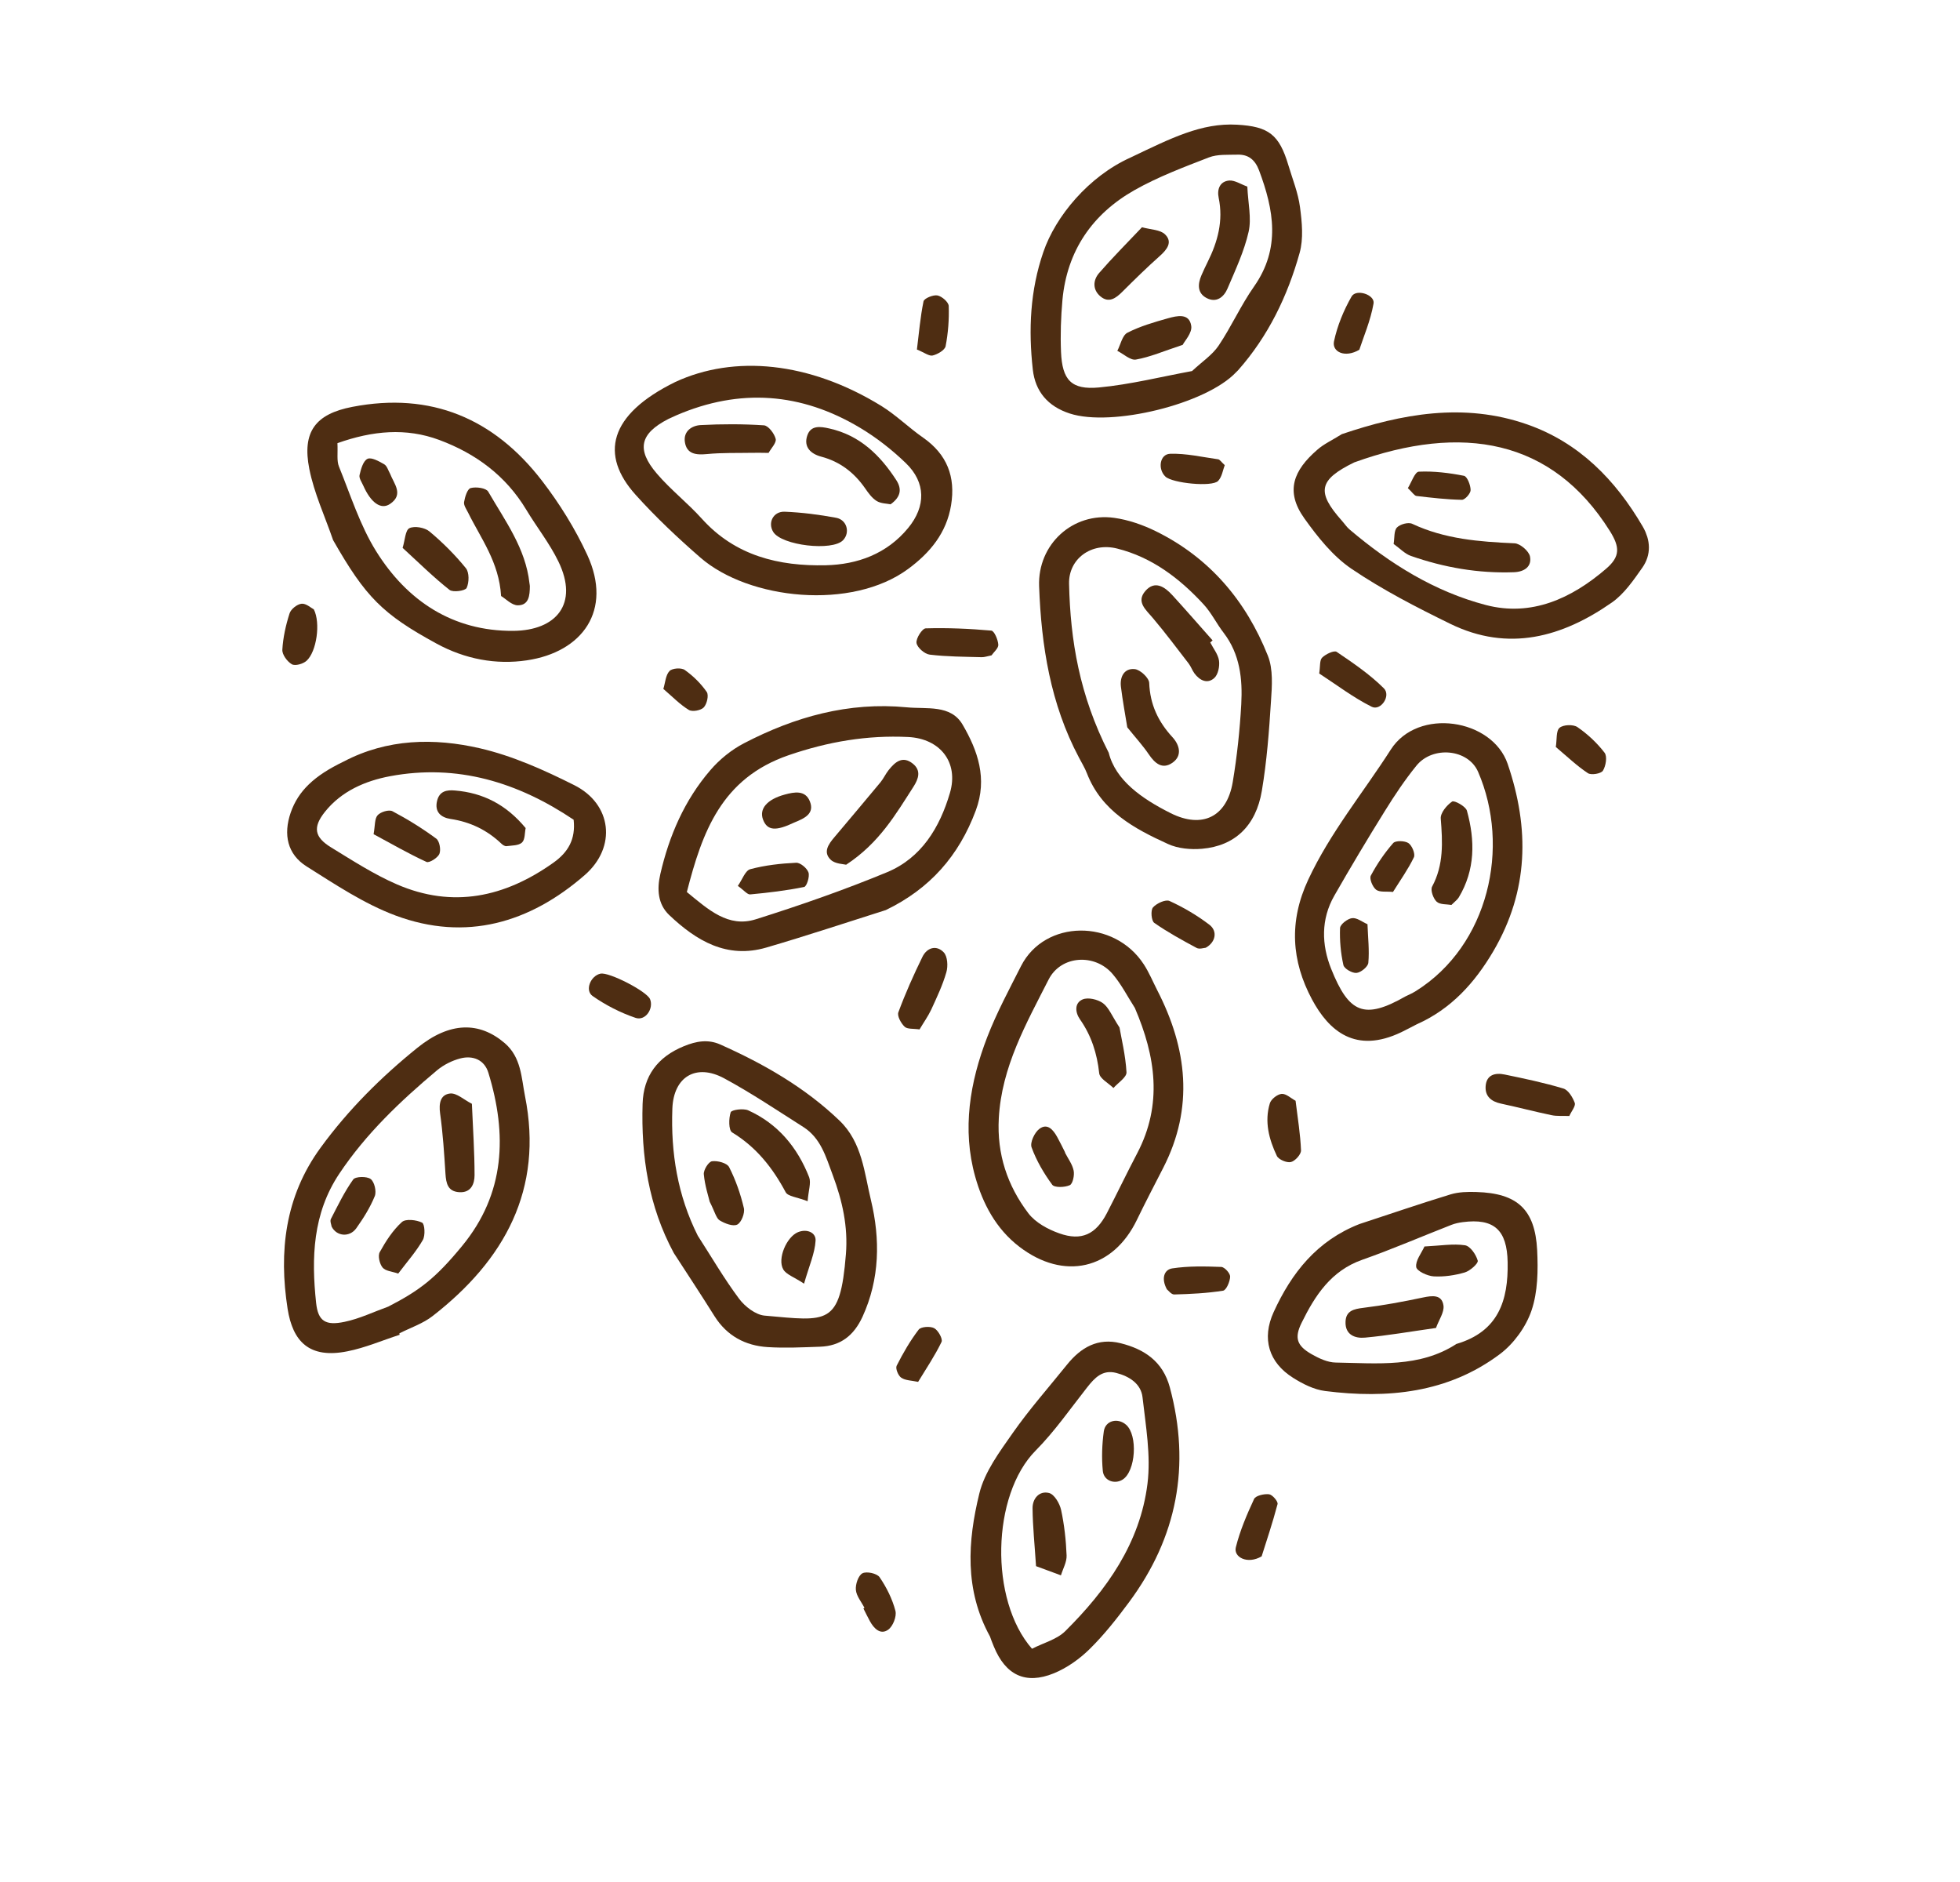 <svg width="125" height="120" viewBox="0 0 125 120" fill="none" xmlns="http://www.w3.org/2000/svg">
<g clip-path="url(#clip0_2_1428)">
<path d="M25.487 85.109C24.377 85.466 23.291 85.939 22.151 86.163C19.712 86.649 18.67 85.528 18.342 83.45C17.777 79.827 18.165 76.302 20.443 73.183C22.21 70.759 24.309 68.672 26.628 66.802C28.687 65.144 30.565 65.126 32.187 66.51C33.246 67.416 33.252 68.726 33.481 69.882C34.672 75.839 32.181 80.344 27.595 83.91C26.977 84.395 26.179 84.655 25.468 85.019C25.476 85.055 25.482 85.082 25.487 85.109ZM24.764 83.311C26.773 82.275 27.785 81.496 29.472 79.444C32.223 76.102 32.353 72.334 31.146 68.399C30.895 67.576 30.161 67.277 29.355 67.488C28.83 67.624 28.293 67.895 27.875 68.242C25.544 70.198 23.34 72.287 21.636 74.841C19.944 77.377 19.853 80.204 20.161 83.077C20.285 84.237 20.755 84.541 21.978 84.282C22.934 84.084 23.839 83.643 24.764 83.311Z" fill="#4E2D12"/>
<path d="M72.101 10.045C74.693 8.808 76.624 7.824 78.893 7.951C80.911 8.065 81.584 8.578 82.168 10.539C82.433 11.425 82.79 12.301 82.908 13.208C83.036 14.169 83.138 15.217 82.884 16.126C82.114 18.881 80.883 21.435 78.961 23.607C78.919 23.651 78.872 23.693 78.83 23.737C76.915 25.771 70.89 27.235 68.226 26.366C66.821 25.91 66.024 24.955 65.868 23.566C65.584 21.031 65.695 18.52 66.542 16.065C67.317 13.796 69.428 11.245 72.101 10.045ZM76.024 23.659C76.67 23.054 77.32 22.63 77.716 22.04C78.533 20.826 79.136 19.465 79.979 18.266C81.685 15.836 81.242 13.38 80.297 10.863C80.045 10.194 79.62 9.839 78.922 9.861C78.311 9.879 77.648 9.825 77.099 10.037C75.488 10.661 73.85 11.276 72.352 12.124C69.663 13.648 68.05 15.99 67.758 19.123C67.659 20.226 67.621 21.34 67.667 22.447C67.745 24.228 68.32 24.869 70.082 24.706C72.094 24.517 74.078 24.016 76.024 23.659Z" fill="#4E2D12"/>
<path d="M85.578 27.681C89.358 26.405 93.345 25.637 97.414 27.067C100.713 28.227 103.027 30.595 104.763 33.568C105.274 34.44 105.319 35.374 104.736 36.202C104.175 36.998 103.586 37.862 102.808 38.41C99.632 40.63 96.198 41.586 92.496 39.778C90.332 38.72 88.174 37.611 86.188 36.265C85.001 35.459 84.034 34.239 83.185 33.052C81.942 31.311 82.505 29.983 84.009 28.68C84.416 28.317 84.938 28.081 85.578 27.681ZM86.365 29.484C84.099 30.596 83.937 31.36 85.587 33.212C85.752 33.397 85.889 33.611 86.078 33.768C88.647 35.95 91.494 37.721 94.757 38.576C97.667 39.339 100.232 38.16 102.434 36.261C103.34 35.483 103.309 34.877 102.665 33.851C98.982 27.988 93.253 26.997 86.365 29.484Z" fill="#4E2D12"/>
<path d="M43.071 24.354C46.825 22.615 51.61 23.052 56.213 25.887C57.151 26.467 57.954 27.266 58.864 27.899C60.399 28.968 60.953 30.403 60.655 32.212C60.366 33.978 59.316 35.244 57.931 36.267C54.34 38.931 47.769 38.251 44.666 35.552C43.221 34.295 41.82 32.975 40.542 31.555C38.249 29.011 38.809 26.445 43.071 24.354ZM43.136 26.481C42.967 26.558 42.796 26.631 42.628 26.713C40.821 27.641 40.564 28.647 41.891 30.198C42.768 31.225 43.853 32.069 44.761 33.075C46.892 35.444 49.674 36.109 52.664 36.042C54.685 35.995 56.56 35.317 57.917 33.667C59.055 32.287 59.054 30.767 57.77 29.529C56.892 28.681 55.9 27.904 54.852 27.278C51.105 25.034 47.183 24.736 43.136 26.481Z" fill="#4E2D12"/>
<path d="M68.814 48.309C66.997 44.894 66.409 41.183 66.27 37.38C66.17 34.715 68.407 32.649 71.061 33.019C71.962 33.145 72.877 33.463 73.697 33.864C77.136 35.551 79.463 38.306 80.86 41.813C81.201 42.672 81.124 43.743 81.058 44.703C80.938 46.614 80.793 48.535 80.475 50.423C80.1 52.665 78.745 53.938 76.661 54.119C75.945 54.181 75.131 54.11 74.491 53.816C72.337 52.836 70.251 51.715 69.318 49.305C69.185 48.959 68.985 48.641 68.814 48.309ZM70.71 47.999C71.148 49.748 72.802 50.917 74.664 51.851C76.673 52.855 78.244 52.087 78.618 49.869C78.892 48.229 79.07 46.566 79.162 44.906C79.25 43.301 79.084 41.712 78.04 40.351C77.587 39.766 77.26 39.076 76.761 38.537C75.236 36.881 73.467 35.532 71.247 34.977C69.585 34.558 68.14 35.642 68.18 37.229C68.262 40.837 68.846 44.341 70.71 47.999Z" fill="#4E2D12"/>
<path d="M56.495 58.027C53.956 58.83 51.43 59.671 48.875 60.417C46.359 61.154 44.405 59.984 42.679 58.344C41.949 57.649 41.891 56.696 42.112 55.736C42.675 53.285 43.658 51.016 45.305 49.105C45.892 48.42 46.651 47.806 47.45 47.391C50.696 45.704 54.124 44.742 57.831 45.1C59.1 45.225 60.631 44.91 61.387 46.199C62.357 47.857 62.989 49.645 62.232 51.677C61.152 54.575 59.299 56.673 56.495 58.027ZM43.804 56.877C45.174 57.997 46.438 59.17 48.2 58.616C51.022 57.728 53.829 56.749 56.562 55.619C58.762 54.709 59.934 52.767 60.582 50.559C61.157 48.609 59.959 47.093 57.917 46.993C55.295 46.867 52.818 47.289 50.297 48.153C45.997 49.631 44.787 53.064 43.804 56.877Z" fill="#4E2D12"/>
<path d="M73.806 63.144C75.712 66.85 76.157 70.618 74.186 74.463C73.621 75.564 73.047 76.664 72.507 77.78C70.975 80.956 67.851 81.666 65.016 79.5C63.509 78.349 62.669 76.729 62.192 75.019C61.35 72.006 61.852 68.998 62.964 66.122C63.564 64.569 64.364 63.086 65.118 61.596C66.63 58.626 71.059 58.572 72.951 61.496C73.287 62.014 73.527 62.596 73.806 63.144ZM72.377 64.27C71.911 63.545 71.513 62.756 70.959 62.107C69.832 60.781 67.665 60.906 66.876 62.457C65.452 65.26 63.878 68.023 63.699 71.302C63.573 73.592 64.246 75.597 65.584 77.361C66.034 77.952 66.826 78.383 67.554 78.64C68.978 79.147 69.891 78.703 70.591 77.354C71.245 76.09 71.861 74.801 72.525 73.537C74.163 70.414 73.698 67.348 72.377 64.27Z" fill="#4E2D12"/>
<path d="M42.972 79.895C41.362 76.909 40.881 73.71 40.982 70.387C41.035 68.596 41.944 67.392 43.614 66.708C44.402 66.383 45.16 66.252 45.941 66.601C48.719 67.842 51.332 69.333 53.542 71.455C54.985 72.837 55.125 74.788 55.546 76.528C56.139 78.997 56.118 81.542 55.004 83.966C54.453 85.158 53.603 85.825 52.295 85.869C51.184 85.908 50.069 85.963 48.962 85.894C47.532 85.804 46.364 85.179 45.575 83.932C44.728 82.58 43.846 81.241 42.972 79.895ZM44.501 78.789C45.371 80.137 46.179 81.528 47.136 82.81C47.509 83.309 48.187 83.835 48.766 83.887C52.776 84.239 53.58 84.559 53.948 79.97C54.09 78.224 53.727 76.573 53.104 74.912C52.665 73.738 52.344 72.568 51.232 71.859C49.565 70.801 47.919 69.692 46.182 68.755C44.396 67.794 42.958 68.648 42.88 70.685C42.775 73.502 43.212 76.226 44.501 78.789Z" fill="#4E2D12"/>
<path d="M90.361 65.308C90.032 65.478 89.701 65.653 89.369 65.815C86.458 67.208 84.76 65.751 83.674 63.726C82.365 61.281 82.186 58.756 83.436 56.084C84.842 53.075 86.934 50.551 88.698 47.796C90.429 45.091 95.165 45.827 96.151 48.705C97.559 52.831 97.494 56.801 95.239 60.65C94.049 62.672 92.543 64.338 90.361 65.308ZM89.645 63.527C89.759 63.47 90.048 63.349 90.306 63.186C94.942 60.277 96.346 54.007 94.266 49.213C93.627 47.746 91.366 47.548 90.337 48.816C89.596 49.727 88.94 50.712 88.322 51.708C87.216 53.486 86.138 55.289 85.096 57.111C84.236 58.616 84.28 60.24 84.895 61.774C86.032 64.616 87.011 65.031 89.645 63.527Z" fill="#4E2D12"/>
<path d="M21.243 34.438C20.724 32.927 20.035 31.454 19.727 29.903C19.255 27.526 20.122 26.395 22.472 25.942C27.486 24.972 31.506 26.686 34.558 30.644C35.681 32.102 36.681 33.71 37.452 35.379C39.09 38.924 37.138 41.579 33.602 42.104C31.629 42.399 29.66 42.026 27.847 41.041C24.399 39.164 23.314 38.069 21.243 34.438ZM21.52 28.257C21.552 28.906 21.466 29.377 21.616 29.746C22.358 31.571 22.958 33.496 23.99 35.151C25.967 38.319 28.884 40.252 32.734 40.225C35.47 40.203 36.93 38.506 35.611 35.799C35.049 34.641 34.227 33.608 33.561 32.498C32.258 30.331 30.34 28.917 28.016 28.053C25.893 27.264 23.772 27.459 21.52 28.257Z" fill="#4E2D12"/>
<path d="M63.135 104.343C61.499 101.367 61.715 98.263 62.456 95.234C62.791 93.851 63.745 92.577 64.586 91.374C65.649 89.857 66.886 88.459 68.052 87.01C68.933 85.918 70.018 85.285 71.461 85.645C72.988 86.026 74.161 86.809 74.606 88.459C75.949 93.453 75.076 98.022 72.002 102.163C71.228 103.207 70.416 104.24 69.494 105.145C68.846 105.784 68.046 106.35 67.211 106.693C65.392 107.432 64.126 106.804 63.377 104.973C63.278 104.744 63.196 104.509 63.135 104.343ZM65.816 105.128C66.568 104.744 67.407 104.531 67.934 104.008C70.579 101.386 72.712 98.383 73.181 94.606C73.405 92.806 73.072 90.922 72.865 89.092C72.765 88.222 72.018 87.755 71.189 87.54C70.314 87.314 69.816 87.85 69.332 88.463C68.26 89.824 67.262 91.268 66.048 92.493C63.236 95.332 63.091 102.015 65.816 105.128Z" fill="#4E2D12"/>
<path d="M21.918 48.558C24.697 47.097 27.686 47.04 30.606 47.712C32.687 48.193 34.703 49.099 36.624 50.063C39.019 51.263 39.35 54.002 37.296 55.793C33.788 58.85 29.712 60.046 25.225 58.375C23.224 57.628 21.383 56.397 19.558 55.248C18.325 54.473 18.057 53.212 18.54 51.812C19.018 50.439 20.029 49.463 21.918 48.558ZM36.584 52.268C33.043 49.89 29.173 48.685 24.868 49.494C23.296 49.79 21.77 50.446 20.718 51.77C19.936 52.754 20.052 53.382 21.119 54.034C22.486 54.871 23.852 55.756 25.313 56.389C28.878 57.932 32.196 57.209 35.292 55.009C36.23 54.344 36.721 53.516 36.584 52.268Z" fill="#4E2D12"/>
<path d="M86.703 78.046C88.638 77.413 90.563 76.75 92.508 76.157C93.029 75.999 93.609 75.987 94.162 76.005C96.761 76.082 97.897 77.105 98.033 79.708C98.096 80.992 98.079 82.369 97.673 83.561C97.319 84.604 96.544 85.672 95.664 86.335C92.346 88.824 88.489 89.197 84.51 88.694C83.801 88.604 83.088 88.244 82.471 87.855C80.912 86.877 80.455 85.353 81.227 83.663C82.37 81.161 83.988 79.107 86.703 78.046ZM92.885 85.692C95.57 84.903 96.196 82.91 96.151 80.486C96.114 78.425 95.287 77.664 93.282 77.927C93.038 77.959 92.792 78.011 92.564 78.1C90.668 78.839 88.802 79.649 86.883 80.324C84.885 81.024 83.866 82.607 83.01 84.346C82.535 85.308 82.71 85.808 83.641 86.342C84.113 86.611 84.669 86.874 85.192 86.879C87.842 86.923 90.545 87.217 92.885 85.692Z" fill="#4E2D12"/>
<path d="M58.644 65.638C58.245 65.578 57.864 65.632 57.691 65.464C57.459 65.241 57.206 64.779 57.294 64.545C57.739 63.343 58.262 62.17 58.826 61.016C59.114 60.422 59.72 60.232 60.188 60.725C60.432 60.983 60.468 61.601 60.355 61.99C60.122 62.81 59.748 63.59 59.393 64.368C59.19 64.799 58.906 65.194 58.644 65.638Z" fill="#4E2D12"/>
<path d="M100.083 71.159C99.665 71.14 99.298 71.179 98.957 71.107C97.879 70.883 96.814 70.601 95.738 70.371C95.111 70.241 94.701 69.905 94.747 69.256C94.799 68.522 95.363 68.387 95.96 68.513C97.216 68.773 98.477 69.036 99.706 69.407C100.022 69.503 100.3 69.969 100.432 70.326C100.497 70.528 100.223 70.847 100.083 71.159Z" fill="#4E2D12"/>
<path d="M63.236 41.786C62.961 41.84 62.779 41.911 62.603 41.904C61.499 41.873 60.388 41.873 59.296 41.741C58.968 41.703 58.498 41.293 58.451 40.997C58.407 40.709 58.814 40.071 59.039 40.065C60.43 40.024 61.834 40.085 63.223 40.209C63.408 40.227 63.65 40.789 63.667 41.111C63.679 41.338 63.37 41.587 63.236 41.786Z" fill="#4E2D12"/>
<path d="M84.133 42.944C84.205 42.484 84.152 42.093 84.323 41.929C84.55 41.705 85.085 41.454 85.246 41.563C86.297 42.275 87.361 42.997 88.255 43.887C88.73 44.363 88.056 45.35 87.482 45.065C86.304 44.478 85.238 43.66 84.133 42.944Z" fill="#4E2D12"/>
<path d="M76.896 60.43C76.787 60.436 76.497 60.539 76.316 60.442C75.394 59.947 74.468 59.441 73.614 58.844C73.427 58.715 73.373 58.045 73.531 57.861C73.758 57.599 74.341 57.331 74.592 57.45C75.483 57.859 76.346 58.365 77.126 58.96C77.661 59.361 77.539 60.077 76.896 60.43Z" fill="#4E2D12"/>
<path d="M82.626 70.187C82.763 71.304 82.933 72.327 82.973 73.35C82.984 73.601 82.6 74.028 82.33 74.094C82.068 74.157 81.548 73.939 81.433 73.706C80.932 72.651 80.629 71.518 80.985 70.349C81.066 70.083 81.467 69.771 81.739 69.748C82.026 69.728 82.337 70.033 82.626 70.187Z" fill="#4E2D12"/>
<path d="M80.462 99.236C79.557 99.768 78.66 99.288 78.815 98.662C79.08 97.599 79.517 96.574 79.98 95.578C80.08 95.363 80.623 95.239 80.937 95.278C81.15 95.305 81.518 95.738 81.477 95.903C81.155 97.122 80.751 98.318 80.462 99.236Z" fill="#4E2D12"/>
<path d="M20.014 38.854C20.458 39.727 20.19 41.553 19.553 42.131C19.333 42.333 18.826 42.477 18.611 42.354C18.316 42.183 17.987 41.735 18.007 41.424C18.052 40.645 18.227 39.861 18.467 39.112C18.554 38.838 18.95 38.523 19.234 38.495C19.523 38.466 19.842 38.768 20.014 38.854Z" fill="#4E2D12"/>
<path d="M74.418 82.208C74.04 81.513 74.249 80.953 74.761 80.875C75.786 80.718 76.843 80.743 77.887 80.782C78.098 80.79 78.457 81.188 78.453 81.398C78.444 81.715 78.208 82.265 78.002 82.297C76.975 82.46 75.926 82.51 74.883 82.538C74.695 82.54 74.497 82.265 74.418 82.208Z" fill="#4E2D12"/>
<path d="M41.459 63.712C41.701 64.317 41.159 65.111 40.536 64.902C39.569 64.574 38.628 64.092 37.793 63.507C37.283 63.146 37.665 62.218 38.296 62.082C38.843 61.967 41.259 63.211 41.459 63.712Z" fill="#4E2D12"/>
<path d="M86.692 22.3C85.773 22.847 84.934 22.433 85.077 21.762C85.287 20.773 85.692 19.789 86.197 18.907C86.49 18.394 87.7 18.791 87.599 19.354C87.406 20.453 86.946 21.511 86.692 22.3Z" fill="#4E2D12"/>
<path d="M58.477 22.286C58.61 21.234 58.692 20.214 58.898 19.216C58.938 19.023 59.509 18.788 59.782 18.837C60.068 18.89 60.496 19.263 60.505 19.511C60.535 20.363 60.469 21.232 60.307 22.073C60.259 22.323 59.801 22.588 59.487 22.666C59.262 22.725 58.961 22.484 58.477 22.286Z" fill="#4E2D12"/>
<path d="M99.222 47.628C99.301 47.15 99.23 46.602 99.461 46.406C99.7 46.202 100.339 46.178 100.605 46.364C101.253 46.81 101.857 47.373 102.335 47.998C102.514 48.236 102.414 48.842 102.226 49.143C102.107 49.332 101.48 49.438 101.269 49.299C100.566 48.835 99.945 48.239 99.222 47.628Z" fill="#4E2D12"/>
<path d="M58.554 88.111C58.134 88.02 57.74 88.026 57.475 87.844C57.282 87.713 57.098 87.255 57.184 87.083C57.589 86.282 58.045 85.491 58.589 84.779C58.732 84.591 59.326 84.55 59.58 84.688C59.834 84.826 60.136 85.37 60.048 85.562C59.633 86.429 59.088 87.229 58.554 88.111Z" fill="#4E2D12"/>
<path d="M55.133 102.522C54.939 102.141 54.619 101.772 54.584 101.375C54.55 101.021 54.738 100.459 55 100.318C55.267 100.177 55.929 100.323 56.096 100.565C56.538 101.212 56.909 101.953 57.106 102.71C57.198 103.063 56.946 103.701 56.643 103.914C56.152 104.26 55.741 103.842 55.483 103.378C55.335 103.109 55.205 102.834 55.064 102.558C55.084 102.546 55.108 102.532 55.133 102.522Z" fill="#4E2D12"/>
<path d="M78.109 29.658C77.993 29.957 77.935 30.403 77.688 30.663C77.303 31.071 74.765 30.806 74.326 30.39C73.821 29.911 73.963 28.961 74.62 28.935C75.641 28.9 76.668 29.143 77.692 29.286C77.796 29.306 77.876 29.445 78.109 29.658Z" fill="#4E2D12"/>
<path d="M42.305 43.926C42.431 43.523 42.449 43.048 42.696 42.788C42.869 42.603 43.453 42.561 43.67 42.718C44.207 43.098 44.7 43.582 45.072 44.12C45.215 44.323 45.087 44.891 44.881 45.107C44.697 45.301 44.149 45.402 43.93 45.266C43.37 44.927 42.899 44.435 42.305 43.926Z" fill="#4E2D12"/>
<path d="M30.095 70.38C30.165 72.009 30.266 73.472 30.265 74.934C30.265 75.484 30.041 76.069 29.283 76.016C28.554 75.967 28.451 75.45 28.41 74.843C28.328 73.561 28.248 72.273 28.069 71.003C27.978 70.351 28.085 69.791 28.712 69.723C29.128 69.685 29.583 70.12 30.095 70.38Z" fill="#4E2D12"/>
<path d="M21.15 78.21C21.132 78.081 21.032 77.862 21.102 77.726C21.544 76.868 21.967 75.987 22.525 75.207C22.665 75.011 23.392 74.993 23.639 75.177C23.878 75.354 24.023 75.966 23.902 76.267C23.605 76.994 23.174 77.684 22.715 78.326C22.288 78.909 21.464 78.837 21.15 78.21Z" fill="#4E2D12"/>
<path d="M25.397 81.205C25.02 81.074 24.591 81.049 24.402 80.825C24.209 80.592 24.085 80.073 24.22 79.835C24.602 79.144 25.05 78.448 25.629 77.921C25.871 77.701 26.552 77.778 26.917 77.956C27.089 78.042 27.134 78.778 26.965 79.067C26.541 79.803 25.968 80.449 25.397 81.205Z" fill="#4E2D12"/>
<path d="M79.549 11.897C79.595 12.951 79.825 13.913 79.632 14.776C79.351 16.018 78.791 17.209 78.287 18.394C78.055 18.943 77.576 19.332 76.951 19.003C76.352 18.689 76.381 18.114 76.623 17.552C76.746 17.27 76.875 16.991 77.014 16.713C77.661 15.417 78.027 14.08 77.721 12.611C77.608 12.069 77.796 11.56 78.401 11.51C78.756 11.49 79.137 11.75 79.549 11.897Z" fill="#4E2D12"/>
<path d="M72.83 14.49C73.39 14.645 73.997 14.642 74.302 14.945C74.801 15.431 74.432 15.91 73.966 16.323C73.148 17.05 72.368 17.816 71.591 18.59C71.164 19.018 70.713 19.354 70.169 18.889C69.674 18.464 69.702 17.86 70.1 17.404C70.936 16.439 71.839 15.536 72.83 14.49Z" fill="#4E2D12"/>
<path d="M75.426 21.989C74.195 22.395 73.338 22.77 72.444 22.926C72.094 22.988 71.656 22.571 71.258 22.37C71.465 21.976 71.575 21.385 71.899 21.217C72.708 20.802 73.603 20.544 74.486 20.295C75.065 20.134 75.855 19.944 75.973 20.788C76.038 21.227 75.549 21.745 75.426 21.989Z" fill="#4E2D12"/>
<path d="M88.879 34.683C88.944 34.282 88.895 33.837 89.091 33.635C89.294 33.425 89.82 33.279 90.067 33.4C92.142 34.375 94.35 34.544 96.589 34.642C96.947 34.655 97.507 35.138 97.575 35.48C97.703 36.113 97.232 36.461 96.55 36.486C94.291 36.568 92.102 36.189 89.977 35.445C89.594 35.311 89.285 34.972 88.879 34.683Z" fill="#4E2D12"/>
<path d="M89.787 31.124C90.012 30.766 90.234 30.086 90.486 30.075C91.441 30.031 92.418 30.152 93.366 30.338C93.57 30.378 93.788 30.93 93.789 31.248C93.792 31.464 93.427 31.874 93.231 31.869C92.263 31.85 91.299 31.738 90.339 31.625C90.197 31.605 90.075 31.394 89.787 31.124Z" fill="#4E2D12"/>
<path d="M56.798 32.155C56.563 32.107 56.184 32.112 55.909 31.944C55.607 31.756 55.376 31.431 55.167 31.127C54.471 30.13 53.571 29.435 52.377 29.118C51.708 28.941 51.242 28.505 51.481 27.78C51.704 27.099 52.317 27.191 52.892 27.321C54.834 27.752 56.129 29.021 57.161 30.613C57.504 31.147 57.49 31.659 56.798 32.155Z" fill="#4E2D12"/>
<path d="M49.017 28.878C48.624 28.874 48.322 28.865 48.015 28.872C47.036 28.891 46.053 28.858 45.079 28.953C44.378 29.019 43.793 28.951 43.678 28.182C43.576 27.501 44.116 27.133 44.69 27.104C46.031 27.033 47.383 27.031 48.721 27.12C49.004 27.141 49.383 27.643 49.469 27.983C49.534 28.224 49.185 28.575 49.017 28.878Z" fill="#4E2D12"/>
<path d="M49.313 33.917C48.952 33.331 49.315 32.599 50.045 32.628C51.143 32.672 52.245 32.815 53.323 33.014C54.018 33.144 54.228 33.959 53.769 34.442C53.087 35.162 49.851 34.784 49.313 33.917Z" fill="#4E2D12"/>
<path d="M77.185 40.966C77.381 41.352 77.686 41.722 77.743 42.125C77.793 42.483 77.688 43.009 77.442 43.231C77.004 43.629 76.515 43.39 76.179 42.94C76.034 42.742 75.953 42.497 75.803 42.301C75.053 41.329 74.318 40.346 73.528 39.412C73.087 38.885 72.444 38.385 73.041 37.687C73.647 36.985 74.278 37.413 74.772 37.954C75.64 38.903 76.481 39.871 77.334 40.834C77.284 40.881 77.237 40.923 77.185 40.966Z" fill="#4E2D12"/>
<path d="M71.893 46.376C71.766 45.588 71.598 44.69 71.487 43.785C71.41 43.148 71.704 42.595 72.367 42.664C72.718 42.698 73.279 43.224 73.291 43.543C73.345 44.918 73.861 46.015 74.78 47.012C75.209 47.481 75.432 48.175 74.771 48.636C74.125 49.083 73.654 48.673 73.262 48.094C72.889 47.542 72.428 47.041 71.893 46.376Z" fill="#4E2D12"/>
<path d="M53.963 55.136C53.807 55.093 53.275 55.091 52.99 54.83C52.467 54.343 52.836 53.825 53.214 53.382C54.197 52.213 55.187 51.046 56.159 49.872C56.352 49.636 56.48 49.343 56.672 49.103C57.082 48.59 57.557 48.164 58.216 48.692C58.766 49.136 58.575 49.664 58.257 50.163C57.124 51.923 56.075 53.753 53.963 55.136Z" fill="#4E2D12"/>
<path d="M47.056 56.486C47.338 56.088 47.526 55.512 47.846 55.422C48.796 55.168 49.789 55.057 50.776 55.011C51.043 54.999 51.47 55.358 51.562 55.633C51.649 55.895 51.447 56.524 51.284 56.555C50.152 56.785 48.999 56.922 47.846 57.029C47.664 57.048 47.456 56.773 47.056 56.486Z" fill="#4E2D12"/>
<path d="M50.651 52.447C49.48 53.005 48.936 52.97 48.665 52.264C48.403 51.579 48.912 50.971 50.045 50.664C50.659 50.495 51.361 50.366 51.65 51.098C51.962 51.876 51.323 52.175 50.651 52.447Z" fill="#4E2D12"/>
<path d="M71.397 65.515C71.519 66.223 71.783 67.293 71.843 68.371C71.859 68.688 71.307 69.037 71.011 69.373C70.692 69.061 70.137 68.774 70.102 68.43C69.966 67.173 69.605 66.038 68.878 64.999C68.561 64.546 68.52 63.953 69.041 63.727C69.386 63.576 70 63.721 70.334 63.959C70.71 64.23 70.897 64.75 71.397 65.515Z" fill="#4E2D12"/>
<path d="M67.917 73.488C68.111 73.87 68.391 74.235 68.472 74.639C68.533 74.935 68.42 75.478 68.227 75.569C67.909 75.715 67.25 75.737 67.105 75.54C66.57 74.811 66.098 74.006 65.79 73.159C65.677 72.853 65.979 72.206 66.29 71.976C66.806 71.592 67.177 72.049 67.428 72.506C67.605 72.827 67.766 73.158 67.931 73.488C67.925 73.485 67.921 73.487 67.917 73.488Z" fill="#4E2D12"/>
<path d="M51.507 76.592C50.819 76.326 50.248 76.285 50.107 76.019C49.274 74.46 48.232 73.141 46.693 72.205C46.463 72.067 46.469 71.313 46.6 70.922C46.653 70.762 47.406 70.658 47.719 70.798C49.615 71.656 50.858 73.161 51.605 75.065C51.738 75.426 51.558 75.908 51.507 76.592Z" fill="#4E2D12"/>
<path d="M45.261 76.622C45.191 76.315 44.952 75.603 44.886 74.874C44.862 74.599 45.189 74.072 45.41 74.044C45.764 73.995 46.37 74.157 46.5 74.418C46.919 75.238 47.23 76.131 47.44 77.028C47.515 77.348 47.283 77.95 47.018 78.082C46.744 78.217 46.219 78.01 45.894 77.812C45.672 77.667 45.598 77.284 45.261 76.622Z" fill="#4E2D12"/>
<path d="M51.279 81.849C50.628 81.419 50.141 81.266 49.953 80.939C49.562 80.259 50.168 78.867 50.888 78.567C51.463 78.331 52.042 78.59 52.014 79.102C51.969 79.91 51.608 80.699 51.279 81.849Z" fill="#4E2D12"/>
<path d="M92.565 57.701C92.275 57.649 91.837 57.69 91.624 57.494C91.404 57.29 91.213 56.748 91.335 56.529C92.082 55.139 92.002 53.692 91.885 52.196C91.855 51.84 92.265 51.342 92.609 51.109C92.743 51.015 93.474 51.411 93.553 51.691C94.079 53.586 94.087 55.464 93.032 57.224C92.938 57.375 92.776 57.488 92.565 57.701Z" fill="#4E2D12"/>
<path d="M88.839 56.872C88.412 56.828 87.991 56.906 87.762 56.73C87.538 56.557 87.32 56.029 87.425 55.831C87.819 55.092 88.301 54.384 88.852 53.756C89.001 53.585 89.592 53.603 89.824 53.758C90.055 53.914 90.273 54.451 90.172 54.662C89.809 55.419 89.312 56.114 88.839 56.872Z" fill="#4E2D12"/>
<path d="M87.212 58.93C87.246 59.806 87.338 60.606 87.266 61.39C87.242 61.64 86.798 62.007 86.513 62.035C86.243 62.062 85.73 61.77 85.676 61.534C85.504 60.767 85.433 59.959 85.462 59.176C85.472 58.941 85.934 58.582 86.224 58.543C86.532 58.501 86.878 58.784 87.212 58.93Z" fill="#4E2D12"/>
<path d="M31.957 38.003C31.828 35.836 30.665 34.336 29.853 32.686C29.743 32.467 29.562 32.215 29.598 32.009C29.652 31.685 29.806 31.174 30.018 31.12C30.361 31.027 31.001 31.114 31.137 31.349C32.207 33.201 33.523 34.959 33.767 37.189C33.775 37.249 33.789 37.312 33.792 37.373C33.787 37.949 33.743 38.602 33.016 38.596C32.633 38.592 32.248 38.175 31.957 38.003Z" fill="#4E2D12"/>
<path d="M25.677 34.933C25.83 34.443 25.847 33.809 26.108 33.679C26.436 33.519 27.087 33.636 27.388 33.886C28.231 34.588 29.02 35.377 29.711 36.227C29.934 36.502 29.922 37.138 29.761 37.487C29.675 37.673 28.886 37.786 28.667 37.611C27.666 36.823 26.753 35.921 25.677 34.933Z" fill="#4E2D12"/>
<path d="M24.878 30.206C25.128 30.856 25.767 31.527 24.875 32.132C24.295 32.525 23.654 32.057 23.169 30.967C23.073 30.747 22.887 30.492 22.93 30.293C23.017 29.914 23.158 29.394 23.436 29.257C23.682 29.138 24.169 29.411 24.501 29.602C24.685 29.708 24.758 29.999 24.878 30.206Z" fill="#4E2D12"/>
<path d="M66.074 99.861C65.984 98.481 65.863 97.329 65.852 96.175C65.844 95.551 66.282 95.037 66.906 95.197C67.243 95.284 67.583 95.864 67.672 96.275C67.877 97.222 67.984 98.205 68.023 99.175C68.042 99.592 67.79 100.023 67.662 100.447C67.147 100.256 66.638 100.068 66.074 99.861Z" fill="#4E2D12"/>
<path d="M71.592 94.344C71.086 94.661 70.391 94.416 70.332 93.786C70.251 92.953 70.282 92.092 70.396 91.264C70.493 90.572 71.287 90.38 71.816 90.845C72.58 91.513 72.432 93.821 71.592 94.344Z" fill="#4E2D12"/>
<path d="M33.524 52.8C33.459 53.095 33.494 53.53 33.29 53.722C33.074 53.922 32.643 53.907 32.302 53.952C32.2 53.965 32.062 53.876 31.979 53.796C31.062 52.923 29.986 52.404 28.729 52.217C28.129 52.125 27.701 51.777 27.876 51.061C28.026 50.446 28.48 50.355 29.015 50.404C30.813 50.55 32.293 51.311 33.524 52.8Z" fill="#4E2D12"/>
<path d="M23.826 53.189C23.926 52.636 23.885 52.197 24.085 51.979C24.273 51.769 24.807 51.606 25.03 51.726C25.997 52.237 26.937 52.821 27.819 53.47C28.031 53.623 28.13 54.18 28.024 54.441C27.92 54.697 27.375 55.038 27.2 54.958C26.053 54.431 24.96 53.798 23.826 53.189Z" fill="#4E2D12"/>
<path d="M91.581 84.673C89.951 84.903 88.508 85.157 87.05 85.29C86.42 85.349 85.782 85.112 85.812 84.28C85.836 83.572 86.341 83.463 86.961 83.388C88.232 83.232 89.498 82.996 90.752 82.731C91.353 82.605 91.959 82.531 92.059 83.247C92.116 83.674 91.764 84.161 91.581 84.673Z" fill="#4E2D12"/>
<path d="M90.846 79.478C91.871 79.428 92.669 79.287 93.431 79.401C93.764 79.452 94.138 79.994 94.244 80.384C94.288 80.556 93.758 81.032 93.419 81.133C92.782 81.32 92.09 81.421 91.434 81.384C91.029 81.36 90.35 81.041 90.32 80.787C90.265 80.378 90.646 79.918 90.846 79.478Z" fill="#4E2D12"/>
</g>
<defs>
<clipPath id="clip0_2_1428">
<rect width="98.515" height="91.35" fill="white" transform="translate(0 34.137) rotate(-20.274)"/>
</clipPath>
</defs>
</svg>
